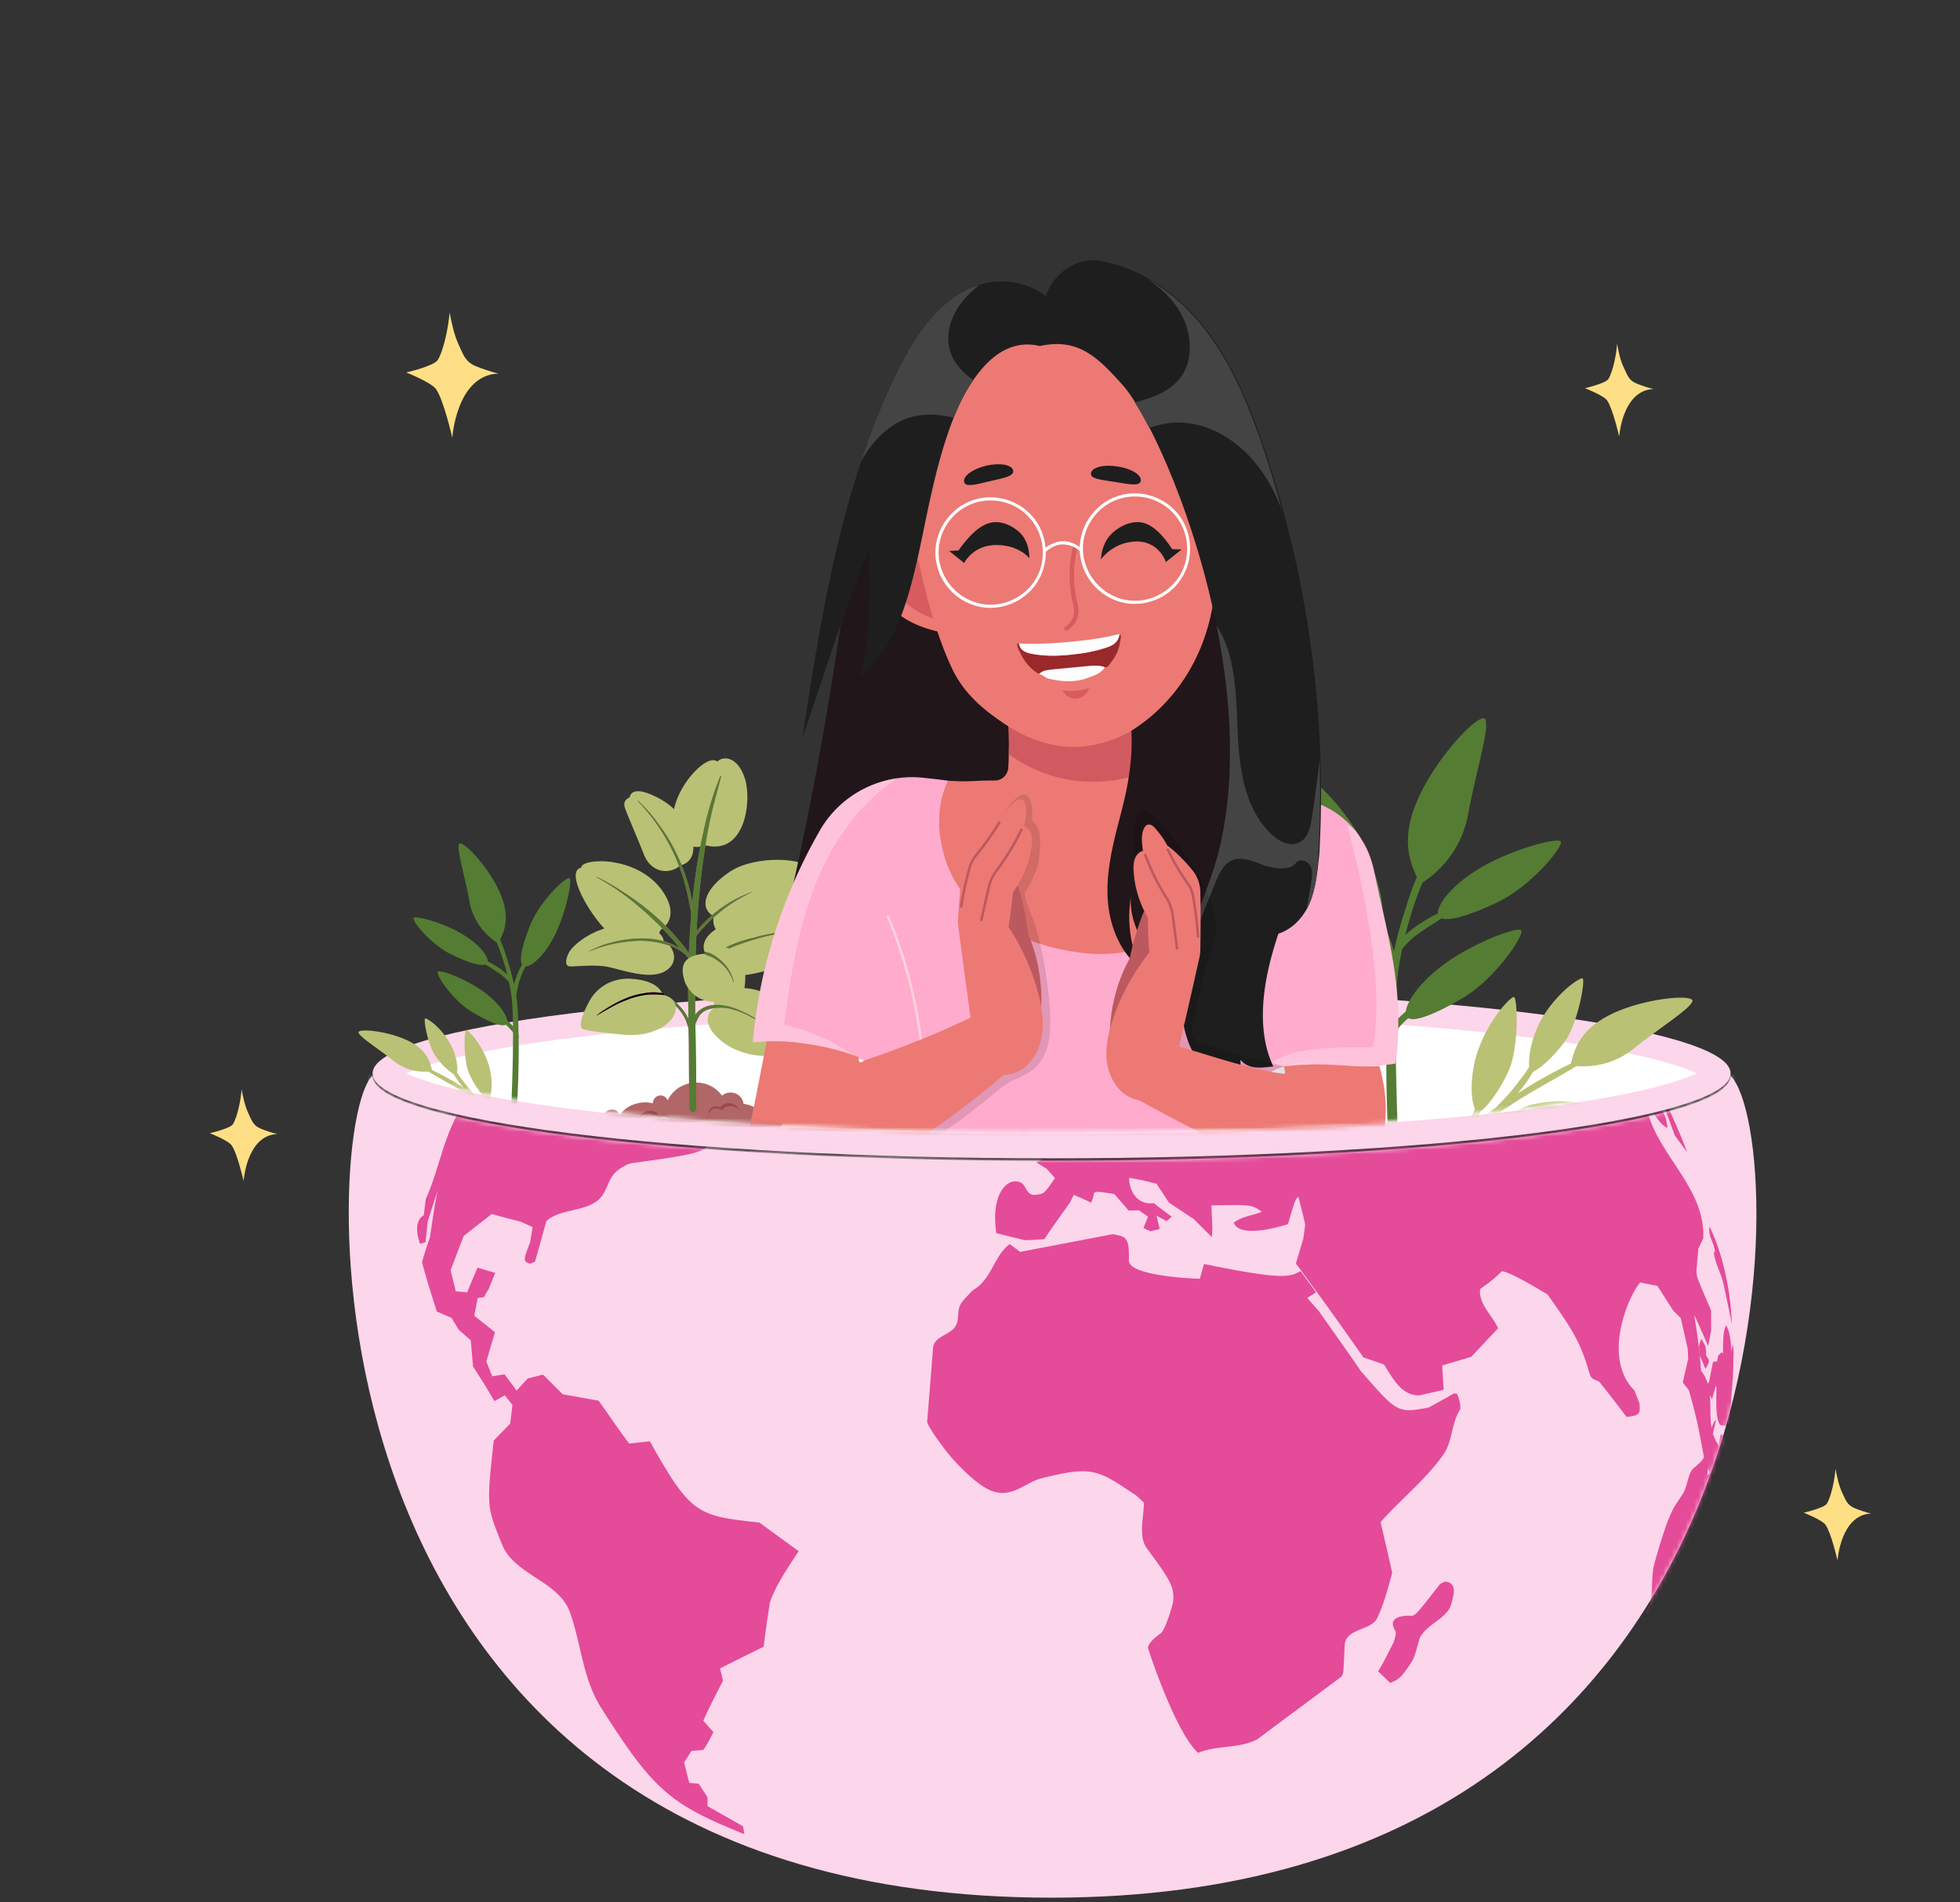 <svg xmlns="http://www.w3.org/2000/svg" width="439" height="426" fill="none"><rect width="100%" height="100%" fill="#333333" stroke="none"/><path fill="#FCD6EA" d="M387.615 240.959c0 10.536-68.071 19.031-152.084 19.031s-152.084-8.495-152.084-19.031c-11.474 9.874-20.3 184.078 152.084 184.078 168.964 0 165.709-170.563 152.084-184.078z"/><mask id="a" width="316" height="186" x="78" y="240" maskUnits="userSpaceOnUse" style="mask-type:luminance"><path fill="#fff" d="M387.614 240.954c0 10.536-68.071 19.031-152.084 19.031S83.446 251.49 83.446 240.954c-11.474 9.874-20.3 184.078 152.084 184.078 168.964 0 165.709-170.563 152.084-184.078z"/></mask><g mask="url(#a)"><path fill="#FCD6EA" d="M235.475 393.98c84.512 0 153.022-68.51 153.022-153.021 0-84.512-68.51-153.022-153.022-153.022-84.511 0-153.021 68.51-153.021 153.022 0 84.511 68.51 153.021 153.021 153.021z"/><path fill="#E44B99" d="M371.337 264.728c.276.937.938 1.765 1.324 2.647.607 1.545.717 3.2 1.269 4.744.055.111.11.221.11.331.387.828 1.269 1.435 1.324 2.372 0 0 .331 2.483.552 2.869.441.772.441.772 2.537 2.427l-.386-2.482c-1.655-6.123-1.655-6.123-3.53-8.22l-1.214-4.082 1.048.773-.551-1.986-1.103-1.876c-.276-.882-.718-2.096-.993-3.034-.276.056-.442.111-.497.773-.055.662.276 1.324.276 1.986h-.11c-.221-.166-.221-.166-.387-.111-.11.441-.11 1.434.331 2.869zm-.22 4.137a118.71 118.71 0 0 0-1.159-6.123v-.276c.056-.331.662-3.089.662-3.089.331-.386.331-.386 1.986-.331l1.71 5.185 1.104 1.931 1.323 5.461c.938 1.489.938 1.489 2.759 8.771l.661 6.233-1.379-1.213c-2.537-2.096-2.537-2.096-3.861-4.524l-.165-.993c-.111-.772-.111-1.489-.331-2.261-.276-.883-.993-1.545-1.269-2.372-.497-1.379-.938-3.365-1.048-4.137-.055-.276-.111-.662-.331-.883l-.442-.938c-.11-.11-.22-.276-.22-.441zm14.839 57.038.11.11.717-3.916c0 .055 0 .11-.055.165 0-.221-.055-.441-.055-.662l-.717 4.303zm-5.075-12.853a4.001 4.001 0 0 0 .11 1.324c.387-.387.883-.883 1.324-1.269l.828-.497.276.828.882-2.979.276.165c.331.497.276.773.166 1.159-.331 1.324-.331 1.324.055 2.537l.276-.441.606-1.158.055-.442c-.055.055-.055.055-.165.386v-.331c.221-2.261.441-4.192.441-9.046l-.386-.442-.827.828c-.111 1.103-.221 1.214-.276 1.269-.055 0-.221 0-.828.055-.275 1.324-.606 3.144-.882 4.468l-1.876 2.813c0 .221-.055.497-.055.773z"/><path fill="#E44B99" d="M386.067 302.568c.055 5.13-.221 7.667-.497 10.095.717-1.876.717-1.876.883-2.097.331.166.331.166.662.276.606-2.703 1.489-6.84 1.048-9.598v-.11c-.111.165-.386 1.985-.386 1.985-.056.221-.056.497-.387.828-.11-.386-.275-.938-.441-1.324l-.441-.11-.441.055zm-5.518-.771.166 1.931c0 .055.055.055.055.11.166.221.166.221 1.214 2.759.551-.883.827-1.49.772-1.876-.055-.441-.497-.772-.607-1.158-.11-.331 0-.662-.055-.993-.055-1.048-.055-1.048-1.048-2.703-.497 1.379-.497 1.765-.497 1.93zm-6.839 38.504c-1.214 2.924-3.2 9.985-3.2 10.04-.606 2.537-.331 5.13-.717 7.667-.22 1.655-1.324 3.145-1.599 4.8 0 .165 0 .386.11.551.717 0 1.324 0 3.972-4.358.606-.993.606-.993.937-1.213.056 0 .166.055.221.11.331-.276.607-.552.993-.827 0 1.324-1.324 3.916-2.427 5.902 2.262-4.247 5.185-9.984 7.171-14.342 1.71-4.689 3.972-11.033 5.351-15.777.276-1.103 1.82-8.385 1.489-10.701-.055-.166-.055-.221-.055-.276 0-.055 0-.055-.055-.111 0-.055 0-.11-.055-.11 0-.055 0-.055-.055-.11 0-.055 0-.055-.056-.111 0-.055 0-.055-.055-.11 0-.055 0-.055-.055-.11v-.055c-.221.22-.386.331-.607 2.592-.331 3.476-.496 3.696-2.648 6.84.166-1.599.442-3.695.662-5.295l.276-2.813 1.048-4.413c-.937.331-2.096 5.847-2.096 5.902-.552 2.813-.551 2.813-2.703 4.689-.331.276-.607.496-.827.993-.883 1.71-.883 3.64-2.041 5.295-1.986 2.979-1.986 2.979-2.979 5.351zm-2.372-75.57c.275.938.937 1.765 1.323 2.648.607 1.544.718 3.199 1.269 4.744.055.11.111.22.111.331.275.606 1.048.937 1.268 1.599.386 1.104.276 2.262.497 3.365.165.717.165.717 2.592 2.703-.11-.717-.22-1.71-.331-2.427l-1.323-4.799c-.331-1.379-.607-1.71-.938-2.041-1.159-1.214-1.159-1.214-2.483-5.461l1.049.772-.552-1.986-1.103-1.875-.993-3.034c-.276.055-.442.11-.497.772-.055.662.276 1.324.276 1.986h-.11c-.221-.166-.221-.166-.386-.11-.111.386-.111 1.379.331 2.813zm-198.917 94.282c-.441 2.979-1.048 6.896-1.379 9.819a790.454 790.454 0 0 0-9.764 4.855c.221.937.441 1.875.662 2.758-1.379 2.647-3.2 6.178-4.413 8.936l2.262 2.593c-1.379 2.647-1.379 2.648-2.262 3.971-.772.056-1.876.166-2.648.221l-1.655 2.593 1.159 4.578 2.096.166a343.319 343.319 0 0 1 1.986 3.034v1.986l7.943 4.523.331 1.765c-16.769-6.73-20.355-9.874-31.994-28.133-4.303-6.73-4.524-14.508-7.116-21.624-2.538-6.95-12.467-8.329-15.17-15.114-3.475-8.551-3.475-8.551-1.876-23.279l3.696-3.806.497-4.193-1.71-2.151-2.317 1.324-2.262-3.806-2.537-3.972-.497-5.847-2.703-2.372-1.599-2.648-3.31-1.434c-1.048-3.31-2.482-7.723-3.31-11.088.552-1.876 1.103-3.696 1.765-5.516.497-3.2 1.048-7.447 1.765-10.592l-2.261 6.951-.497 4.744c-.386.11-.882.221-1.213.331-.662-1.82-1.38-5.075.827-6.399l.442-3.586c2.978-6.619 3.916-13.845 7.777-20.189 2.924-4.744 8.771-7.337 11.916-11.915l3.199-4.579 2.151-.772 5.02-6.454 2.483-4.579c-1.269-.386-2.979-.882-4.248-1.379l-3.806 2.869c-.662-.331-1.545-.773-2.041-1.214l2.758-2.592.11 1.489 1.49-.883 2.096-2.372 2.317-2.096 2.096-.717 2.758-2.262c1.213-.165 2.813-.441 4.027-.606l3.034-1.159c.607.441 1.324 1.103 1.93 1.49 1.545 2.096 2.483 2.868 4.138 3.916 1.434-.221 1.434-.221 4.909-1.103.055 2.758-1.765 5.406-.882 8.219 1.379.221 1.654.221 3.033.441l2.593-2.923c1.821-1.379 1.821-1.379 3.089-2.427-.717-.221-1.82-.276-2.592-.166-.276-.221-.607-.496-.883-.717 1.214-1.214 3.53-2.206 5.185-2.924.166 1.324.166 1.324 0 3.2l4.358-.055c.055.22.055.22-4.744 6.454l2.648 1.158 2.427-2.648 3.255-2.151 2.703-.331-1.435 1.986-.441 3.089-2.482 4.248a923.825 923.825 0 0 0-11.915 2.702 5.529 5.529 0 0 1-.662.166c-2.758.827-4.579 3.034-4.579 5.516 0 1.986-.055 4.248-.22 5.682l.055.607c.11 1.6 2.317 2.427 3.696 1.324l.331-.276 4.799-3.365 4.744-5.847c14.011-7.392 12.467 11.584 11.97 12.908-2.372 6.233-10.646 1.103-15.832 2.482 2.979 7.999 2.979 7.999-15.169 10.536-1.71.221-1.986.276-3.807 1.49-2.813 1.82-2.482 5.35-5.13 7.226-3.309 2.317-8.109 1.71-11.198 4.358l-2.537 9.102c-.442.165-.607.275-1.048.496-1.71-.552-1.6-.772-.056-4.854l.552-3.365-2.703-1.214c-1.931-.496-4.578-1.158-6.454-1.71l-6.288 4.91-2.924 7.667 1.158 4.744 2.538.221 2.317-5.516 3.971 1.158-1.489 3.696c-.331.552-.827 1.214-1.158 1.765.165 0 .386-.055.496-.055l-1.765.221-.772 3.971 4.633 3.696-1.93 6.565 1.323 3.309 2.759-.441 2.703 3.641 2.482-2.703 3.42-.883 4.413 4.413 8.054 1.435c2.041 2.868 4.689 6.785 6.84 9.598l4.634-.497c9.212 16.494 10.646 16.66 24.547 18.204l8.771 6.399c-2.207 3.365-5.296 7.888-6.454 11.584z"/><path fill="#E44B99" d="m108.487 290.446-.497.055c.441-.662.772-1.213 1.159-1.765l-.662 1.71zm117.276-69.62a.766.766 0 0 1-.221.165c-.827.552-1.986.276-2.813.883-.662.441-.607 1.158-.938 1.71-3.034 5.24-4.137 6.564-4.523 6.73-.056.055-.166.055-.221.11-.496.22-1.269.165-1.765.276-2.262.496-4.468 1.048-6.675 1.544-.772.166-.772.166-2.262 0l-3.64-.331c-1.048-.055-2.979-.11-6.51 6.068-.937 1.655-1.213 2.151-2.647 2.593-1.655.551-5.792 0-6.068-.772 0-.056-.055-.166 0-.276.441-1.821 1.379-3.586 1.765-5.406.165-.662-.331-1.379.11-2.041.276-.442.276-.442 5.517-3.917l-2.483-.938c.111-.496.662-1.93 3.862-4.302-1.545-.166-3.145-.386-4.634-.552l-2.262-.827c.717-1.766.993-1.71 1.49-1.655 2.703.22 2.703.22 5.847-2.207 2.537-.331 2.537-.331 6.95.111.828-.662 1.876-1.6 2.703-2.317 4.689-.276 9.378.165 14.067.165l1.765 2.427 3.089.717c.607 1.324.607 1.821.497 2.042zm147.781 26.922c1.324 3.034 3.2 7.116 4.303 10.261l-2.703-3.641-2.593-7.061c-1.875-2.648-4.302-6.178-6.343-8.716l-1.49-1.82c-3.53-4.965-3.861-5.406-6.288-7.943 0-.056.055-.111.055-.166.717.221 2.317 1.876 4.854 4.91 1.269 1.544 1.379 1.654 1.986 1.765 2.538 3.696 6.178 8.495 8.219 12.411zm-46.502 67.958c-2.041 3.144-1.6 7.006-3.806 10.15-3.917 5.571-9.488 9.929-14.012 15.059.773 3.421 1.876 7.944 2.593 11.364-1.82 7.006-2.869 9.102-3.365 10.15-1.434 2.924-7.116 2.151-7.281 6.178-.276 6.454-.276 6.454-.828 7.006l-18.755 13.956c-4.082 2.151-9.047 1.269-13.239 3.034-5.13-4.634-11.198-23.279-11.198-23.444-.166-.772 1.268-2.262 2.758-3.255 1.213-.827 2.813-6.895 2.813-6.95.441-3.586-.662-5.075-5.902-12.246-1.876-2.593-.607-7.061-.607-10.15l-1.655-1.545c-8.826-5.958-9.929-6.73-21.238-3.917-3.585.883-6.233 4.193-10.591 3.034-4.303-1.158-10.426-8.605-10.481-8.715-.055-.055-4.358-5.572-4.578-6.951l1.324-16.659c.33-2.317 3.089-2.703 4.523-4.137 1.71-1.71.551-4.027 1.82-5.847.662-.938 1.765-1.986 2.538-2.814 4.358-2.537 4.578-7.502 8.274-10.37.717.551 1.655 1.213 2.317 1.765l20.741-3.972c3.034.552 3.751.662 3.641 5.847-.11 3.696 15.721 4.138 15.887 4.138.276-.993.662-2.317.938-3.31 17.762 3.641 19.141 2.923 21.623 1.6l3.476 4.744-1.986 1.268 2.592 2.924c2.041 2.924 4.8 6.785 6.841 9.709l2.592 3.751c8.22 9.433 8.22 9.433 15.17 8.164 4.523-2.483 5.351-2.979 5.737-3.2.221.055.496.111.662.166.607 1.324.827 3.144.662 3.475z"/><path fill="#E44B99" d="m347.011 214.263.331.938.993 1.214c1.269 1.213 8.551 7.943 8.551 7.943-.442-.165-1.049-.386-1.49-.551l-.882-.056c-5.075-4.578-5.517-4.909-7.116-6.123.165.552.165.552 3.364 3.751-.496.111-1.103.276-1.599.442-.166 2.041-.166 2.041 4.413 6.73.882-.056 1.986-.111 2.868-.221 4.799 3.972 6.123 6.399 8.937 11.639 2.316 4.413 7.943 7.227 8.053 12.688-2.206-1.269-2.813-3.586-4.744-5.075 1.931 10.646 13.35 18.259 12.798 29.733l-1.103 2.372-.497 5.792 1.49 3.696 1.875 4.357v4.524l-.662 3.42c-.937-2.096-2.096-4.91-3.144-6.951.717 4.138 1.269 8.275 1.545 12.467 4.027 5.13.22 11.695 4.027 16.825.772-.552.772-.552 1.71-2.593 0 .221.11.552.055.772l-.717 3.917-.056.055-.882 1.545-1.71 3.42c-.441-1.104-.993-2.593-1.6-3.641-1.6-8.771-1.875-9.874-3.53-15.887l-1.379-1.765 1.213-5.296-.11-2.261-1.545-6.841-1.71-1.71-3.53-5.516-3.862-.772c-2.758 3.199-8.55 16.935-1.268 24.216l1.103 2.869c.221 2.372.055 2.703-2.869 3.034-1.82-2.372-4.247-5.572-6.178-7.944-1.82-.717-1.82-.717-2.317-2.427-1.985-6.895-4.413-10.26-9.212-17.045-7.778-4.744-9.488-5.075-10.205-5.241-2.041 1.931-2.041 1.931-4.909 4.027-.331 3.475 2.758 5.847 4.027 8.771l-6.013 6.399-6.509 1.931.331 5.461-5.517 1.269c-3.696-.111-5.406-2.979-7.833-6.951l-4.633-1.6a924.076 924.076 0 0 0-10.647-14.949l-3.475-4.744-.993-1.324 1.655-5.516.441-3.199c-.496-2.207-1.048-4.358-1.6-6.51l5.792 1.379 5.793-1.71c.055-.11 3.806-14.342 2.206-24.768-1.048-.717-2.482-.937-3.365-1.875.166-1.159.166-1.159 2.979-4.303-4.027-8.219-5.572-9.267-8.881-11.584-1.104-.772-1.931-1.324-2.427-3.972 1.765-1.71 4.247-.717 6.288-1.269-.331-.772-.772-1.875-1.103-2.647l-5.406-2.759c-.883-1.048-.883-1.048-1.269-1.93.055-.055.166-.166.221-.276 8.385-.331 15.721 3.31 23.665 4.578 1.655-.772 3.806-1.82 5.406-2.702 2.813 1.599 2.923 1.654 3.916 1.93 3.034-3.972 3.034-3.972 9.433-5.626-.166-1.048-.165-1.048-1.214-2.924.662-.331 1.545-.827 2.262-1.048l3.696 1.544c1.269.718 2.979 1.655 4.192 2.428l4.082 4.026zm-109.497 34.643c-1.048 1.434-1.876 1.876-5.406 3.641a7.202 7.202 0 0 1-.938-.441l.276-3.034 1.655-1.214-2.648-1.986-.662-4.523 1.986-1.159.662 1.876c.662.607 1.6 1.379 2.262 1.765 1.765.938 2.537 1.931 2.537 1.986 0 .11.938 2.207.276 3.089z"/><path fill="#E44B99" d="M299.958 229.214c1.434 2.483 3.089 4.855 4.413 7.392-.828 1.435-3.034 2.041-3.2 3.917 0 0-.11 1.379 2.648 1.986 2.372.551.993 10.26.993 10.315-.938 4.91-.055 10.04-2.262 14.839-1.765.552-4.082 1.269-5.847 1.82l-5.792-1.379-.165-.055c-.662.717-.662.717-2.262 6.123-.11.055-10.757 3.586-12.136-.331 1.82-1.379 4.192-1.6 6.289-2.427-2.262-1.6-2.262-1.6-11.309-1.434.055 1.489.166 3.475.221 4.964l-.11 2.152-4.027-4.027-5.572-3.696-2.813-4.248-3.365-.827-2.703-.496c-.221.717.441 6.233 5.461 5.681 1.214.938 2.814 2.152 4.027 3.034l-1.158.993-2.262-1.269.717 3.034-2.096.497-1.545-.717 1.048-2.538-2.041-1.434c-.772 0-1.544.055-2.316.055l-3.2-3.696-2.096-.331c-1.82-.276-2.041-.165-2.482.111-.056.717-.166.993-.607 2.151a120.516 120.516 0 0 0-3.917-1.765l-.827 1.71-4.193 5.902-1.544 2.317c-3.475.276-4.358.221-4.468.221l-6.289-1.545c-1.324-8.605 2.317-12.577 5.296-11.419 1.544.607 1.269 3.09 3.53 2.814 1.876-.221 1.876-.221 4.303-3.751-.552-.607-1.269-1.435-1.82-2.041l-2.372-1.49c.882-.386 1.268-.607 3.199-1.82-.717-.331-1.655-.717-2.372-1.048 3.751-1.876 4.413-2.207 5.792-4.137.055.22.11.551.166.827a84.53 84.53 0 0 0 3.695-.441l.993-2.703 2.097.496 1.544.166c-.882-2.317-.882-2.869-.827-3.365 0 0 1.71-1.159 2.813-1.159.166.662.166.662.221 3.2 2.261.055 4.413.496 6.674.662.497-.607 1.104-1.434 1.6-2.041l2.207 1.875 3.199-2.151c-1.6-2.207-1.765-2.703-1.875-3.144.827-.221 1.71-.166 2.537-.276.607-.772 1.434-1.821 2.096-2.648-7.723-.607-7.612-2.317-6.233-7.061-1.6.717-3.696 1.6-5.241 2.317-.772 3.034-.772 3.034 1.655 5.185-.551.773-1.324 1.821-1.875 2.593-2.979 1.82-4.634-2.041-7.171-2.593l-1.986 1.986-1.655-.827c-.497-1.048-1.876-4.358-1.49-4.965 0 0 3.807-1.986 5.241-2.482.607-.221 1.103-.331 1.655-.828 1.434-1.268.331-3.365 1.986-4.523 3.309-2.427 4.964-2.648 15.721-4.027 2.979 2.482 2.979 2.482 5.847 2.703 1.765.166 3.475.717 2.538 3.917-1.821-.331-4.248-.828-6.013-1.159-.166 4.579 6.73 2.593 7.116 2.317 0 0 .441-.331 1.269-2.096.441-.11 1.048-.221 1.544-.331l3.145-3.42 4.909-.276 3.144-.993 1.49-.772 3.144 1.93.552-.772-1.379-1.489-3.641-1.821-.166-1.985c.386-.552.442-.607.883-.773.993.111 7.999 4.965 9.102 6.84zm-75.133 25.321c-3.42-.276-3.42-.276-3.696-.552-.607-.717-1.269-1.82-1.269-1.82-.11-.828.386-1.876.552-2.648l2.537-1.159 1.048-.386 1.71-2.151 1.986 2.537.442 2.648-3.31 3.531zm163.393 51.411c-.055 2.096-.11 3.089-.386 6.785l-.331 4.082c-.22 1.876-.331 2.207-.331 2.317-.165-.11-.165-.11-.22-1.6l-.276 1.876-1.324-.221c-.993-1.269-.993-3.31-.883-9.488.166-1.379 1.269-2.482 1.379-3.861.221-2.593-.11-5.186.331-7.723.055-.496.331-.883.442-1.324 1.324 2.482.882 5.241 1.599 7.778v1.379zm-.663-14.07c.055.496.221 2.262.386 4.744l-1.931-9.157c-.441-1.765-1.268-3.42-1.765-5.13-.11-.442-.22-.662-.441-2.096.221.33.221.33.276.386.11-2.041-1.655-3.751-1.159-5.848 0 .056 3.42 6.344 4.634 17.101zm-62.003 65.258c-.22 1.379-.717 2.869-.937 3.2-1.49 2.372-4.524 3.475-6.123 5.737-.497.717-.497.717-.938 2.316-.883 3.255-.938 3.31-2.758 5.848-1.104 1.599-1.931 2.096-3.42 2.703-.828-.773-1.876-1.821-2.703-2.593l1.158-1.986 2.317-4.523c.662-2.096.496-2.317.331-2.648-2.151-3.53 3.144-3.31 3.199-3.31 1.269.111 1.269.111 6.841-7.061.661-.441.992-.496 1.213-.606.055.11 2.372 0 1.82 2.923zm53.62-8.498c-2.041 4.358-4.799 10.095-7.171 14.343l-.717 1.158-1.104 1.655-.937 1.214c0-.387 0-.387 1.654-2.979 4.193-6.565 6.344-11.915 6.565-12.467a2.353 2.353 0 0 1-.276-.662c5.571-12.191 5.571-12.191 6.123-13.901l1.048-3.586c.055-.165.11-.441.166-.606-1.49 4.799-3.365 11.198-5.351 15.831z"/></g><path fill="#FCD6EA" d="M235.534 259.442c83.994 0 152.084-8.52 152.084-19.031 0-10.51-68.09-19.031-152.084-19.031-83.993 0-152.083 8.521-152.083 19.031 0 10.511 68.09 19.031 152.083 19.031z"/><path fill="#fff" d="M235.534 253.98c-37.511 0-73.477-1.71-101.224-4.854-28.022-3.144-39.11-6.73-43.303-8.716 4.248-1.985 15.336-5.516 43.303-8.715 27.802-3.145 63.713-4.855 101.224-4.855s73.477 1.71 101.224 4.855c28.022 3.144 39.11 6.73 43.302 8.715-4.247 1.986-15.335 5.517-43.302 8.716-27.747 3.089-63.713 4.854-101.224 4.854z"/><mask id="b" width="434" height="254" x="5" y="0" maskUnits="userSpaceOnUse" style="mask-type:luminance"><path fill="#fff" d="M234.869 253.638c-37.511 0-73.477-1.71-101.224-4.854-28.023-3.144-39.11-6.73-43.303-8.716 4.248-1.985-177.403-33.98-21.734-147.284C91.225 76.345 200.337 0 237.848 0c37.51 0 167.805 62.224 195.552 65.368 27.967 3.144-58.197 172.715-53.949 174.7-4.248 1.986-15.336 5.517-43.303 8.716-27.802 3.089-63.768 4.854-101.279 4.854z"/></mask><g mask="url(#b)"><path fill="#B16668" d="M173.751 249.389c-.276-.055-.551-.11-.827-.055-.331 0-.662.11-.883.276-.276.165-.441.441-.552.717-.551-.827-1.323-1.545-2.151-2.096a6.622 6.622 0 0 0-2.813-.993c-.055-.717-.441-1.324-.938-1.82-.552-.442-1.214-.718-1.931-.718-.717 0-1.379.221-1.93.718a7.152 7.152 0 0 0-2.814-2.317 7.26 7.26 0 0 0-3.585-.607 7.51 7.51 0 0 0-3.42 1.213c-1.048.718-1.821 1.655-2.372 2.759-.111-.276-.276-.552-.497-.717-.165-.166-.386-.221-.607-.331-.22-.056-.441-.056-.662-.056-.22.056-.441.111-.661.221a1.3 1.3 0 0 0-.497.441 1.685 1.685 0 0 0-.386 1.104c-.552-.166-1.103-.221-1.71-.221-1.103 0-2.207.276-3.2.717a7.206 7.206 0 0 0-2.537 2.096c-.11-.331-.331-.607-.552-.827a1.65 1.65 0 0 0-.993-.331c-.331-.055-.717.055-1.048.165-.276.111-.496.331-.717.552-.22.221-.331.496-.441.772-.055.331-.11.717 0 1.048.055.331.221.662.441.938.276.276.662.497 1.048.662.386.11.828.166 1.214.055a5.966 5.966 0 0 0 1.158 1.876c.497.551 1.159.937 1.821 1.268.662.276 1.434.442 2.151.387.717 0 1.489-.166 2.151-.497.221.331.497.607.828.772.331.221.662.331 1.048.387.386.055.772.055 1.103-.056.386-.11.717-.275.993-.496.276.607.662 1.158 1.214 1.6a3.9 3.9 0 0 0 1.82.827c.662.11 1.379.055 1.986-.165.662-.221 1.213-.607 1.71-1.104a4.28 4.28 0 0 0 1.765 1.379 5.24 5.24 0 0 0 2.262.331 4.662 4.662 0 0 0 2.096-.827 3.963 3.963 0 0 0 1.379-1.765c.552.386 1.158.662 1.82.772.662.11 1.324.055 1.986-.165a3.81 3.81 0 0 0 1.655-1.104 4.212 4.212 0 0 0 .938-1.765c.276.221.662.331.993.386.331.055.717.055 1.048-.055.331-.11.662-.276.938-.496.276-.221.496-.497.662-.828.386-.055.772-.165 1.103-.386.331-.221.552-.552.717-.938.166-.386.166-.772.11-1.158-.055-.386-.275-.772-.496-1.048a3.762 3.762 0 0 0-.938-.497z"/><path fill="#9A4A4D" d="M150.14 250.326c-.275-.386-.662-.662-1.103-.717a1.833 1.833 0 0 0-1.324.166 2.825 2.825 0 0 0-1.158-.828 2.529 2.529 0 0 0-1.434-.11 2.117 2.117 0 0 0-1.269.607 2.825 2.825 0 0 0-.828 1.158c.221-.331.497-.607.883-.827.331-.221.717-.331 1.103-.386.386-.056.772 0 1.159.165.386.11.717.331.993.607l.275.276c.056-.056.111-.055.111-.111.11-.11.276-.165.386-.22.386-.166.827-.166 1.269-.055.386.11.772.386 1.048.717.11.165.22.386.275.606-.055-.386-.165-.772-.386-1.048zm8.827-1.821c.276-.331.607-.606 1.048-.662.441-.11.882-.055 1.269.166a2.656 2.656 0 0 1 1.103-.772c.441-.166.882-.221 1.324-.111.441.055.827.276 1.213.552.331.276.607.662.773 1.103a2.36 2.36 0 0 0-.883-.772c-.386-.166-.772-.276-1.158-.276-.662 0-1.324.276-1.766.717l-.275.276-.111-.11a.876.876 0 0 0-.386-.221c-.386-.165-.772-.165-1.158-.055-.386.11-.717.331-.938.662-.11.165-.221.331-.276.551-.11-.441 0-.772.221-1.048zm-5.681 5.133c.276-.331.607-.607 1.048-.662.441-.055.883-.055 1.214.165a2.671 2.671 0 0 1 1.103-.772c.441-.165.883-.221 1.324-.11.441.055.827.276 1.213.551.331.276.607.662.773 1.104-.221-.331-.497-.552-.828-.773a3.363 3.363 0 0 0-1.048-.331c-.386-.055-.717 0-1.103.111-.331.11-.662.331-.938.551l-.276.276-.11-.11a.892.892 0 0 0-.386-.221c-.386-.165-.772-.165-1.159-.055a1.64 1.64 0 0 0-.937.662c-.111.166-.221.331-.276.552.055-.331.165-.662.386-.938z"/><path fill="#E44B99" d="M152.568 225.721c-1.489-1.71-3.695-3.309-6.067-3.199-.056 0-.056.165 0 .165a7.57 7.57 0 0 1 3.199 1.214c.883.662 1.71 1.379 2.427 2.262a9.967 9.967 0 0 1 1.6 2.648c.331.937.607 1.93.827 2.923.055.166.442.441.442.11a9.409 9.409 0 0 0-2.428-6.123z"/><path fill="#547C32" d="M152.568 225.721c-1.489-1.71-3.695-3.309-6.067-3.199-.056 0-.056.165 0 .165a7.57 7.57 0 0 1 3.199 1.214c.883.662 1.71 1.379 2.427 2.262a9.967 9.967 0 0 1 1.6 2.648c.331.937.607 1.93.827 2.923.055.166.442.441.442.11a9.409 9.409 0 0 0-2.428-6.123z"/><path fill="#B9C175" d="M152.291 193.839c-1.655 1.765-6.233 2.262-8.109-2.537-1.765-4.524-3.696-8.771-4.247-10.481-.055-.221-.111-.441-.111-.662 0-.221.056-.441.166-.662.11-.221.221-.386.441-.552a1.32 1.32 0 0 1 .607-.331s.11-2.482 4.358-.827c4.192 1.655 7.171 4.247 8.991 8.385 1.876 4.137.718 7.116-2.096 7.667z"/><path fill="#E44B99" d="M155.216 203.544c-.11-.993-.22-1.986-.441-2.924a35.091 35.091 0 0 0-1.655-5.681c-1.379-3.751-3.31-7.337-5.737-10.536a35.4 35.4 0 0 0-4.468-5.075c-.055-.056-.11.055-.055.11a43.25 43.25 0 0 1 11.087 20.741c.221 1.048.497 2.151.662 3.255.221 1.103.331 2.206.497 3.309 0 .111.165.166.165 0 .166-1.103.111-2.151-.055-3.199z"/><path fill="#547C32" d="M155.216 203.544c-.11-.993-.22-1.986-.441-2.924a35.091 35.091 0 0 0-1.655-5.681c-1.379-3.751-3.31-7.337-5.737-10.536a35.4 35.4 0 0 0-4.468-5.075c-.055-.056-.11.055-.055.11a43.25 43.25 0 0 1 11.087 20.741c.221 1.048.497 2.151.662 3.255.221 1.103.331 2.206.497 3.309 0 .111.165.166.165 0 .166-1.103.111-2.151-.055-3.199z"/><path fill="#B9C175" d="M158.139 189.37c-4.799 1.489-8.385-2.262-7.171-8.164 1.214-5.903 7.392-12.412 9.709-10.647 1.434-1.434 4.688-.937 6.178 3.862 1.544 4.799.165 17.045-8.716 14.949z"/><path fill="#E44B99" d="M161.339 173.816a72.437 72.437 0 0 0-3.807 12.632c-.992 4.358-1.71 8.771-2.206 13.239a202.916 202.916 0 0 0-1.158 25.872c0 2.372.055 4.744.11 7.171.055 2.427 0 13.294.221 15.776.11.938 1.434.717 1.434-.165.11-4.303-.166-16.99-.221-21.293-.055-4.303 0-8.495.11-12.743.166-8.66.938-17.321 2.317-25.871.386-2.372.883-4.744 1.434-7.116.607-2.482 1.324-4.909 1.931-7.392 0-.11-.11-.22-.165-.11z"/><path fill="#547C32" d="M161.339 173.816a72.437 72.437 0 0 0-3.807 12.632c-.992 4.358-1.71 8.771-2.206 13.239a202.916 202.916 0 0 0-1.158 25.872c0 2.372.055 4.744.11 7.171.055 2.427 0 13.294.221 15.776.11.938 1.434.717 1.434-.165.11-4.303-.166-16.99-.221-21.293-.055-4.303 0-8.495.11-12.743.166-8.66.938-17.321 2.317-25.871.386-2.372.883-4.744 1.434-7.116.607-2.482 1.324-4.909 1.931-7.392 0-.11-.11-.22-.165-.11z"/><path fill="#B9C175" d="M147.936 208.291c-.883 2.868-5.075 4.633-9.543 2.261-4.469-2.372-12.522-15.28-8.22-16.218 0-2.206 12.798-2.868 18.369 5.462 4.027 6.068-.606 8.495-.606 8.495z"/><path fill="#E44B99" d="M154.168 213.309c-.497-.772-1.104-1.544-1.71-2.261a55.293 55.293 0 0 0-13.129-11.419c-1.821-1.214-3.696-2.262-5.682-3.255-.055 0-.055.111 0 .111 1.6.937 3.255 1.875 4.799 2.978a57.892 57.892 0 0 1 4.634 3.586 72.008 72.008 0 0 1 7.998 7.888c.718.828 1.324 1.655 2.041 2.427.718.828 1.49 1.655 2.207 2.483.11.11.276.11.221-.111-.442-.827-.883-1.654-1.379-2.427z"/><path fill="#547C32" d="M154.168 213.309c-.497-.772-1.104-1.544-1.71-2.261a55.293 55.293 0 0 0-13.129-11.419c-1.821-1.214-3.696-2.262-5.682-3.255-.055 0-.055.111 0 .111 1.6.937 3.255 1.875 4.799 2.978a57.892 57.892 0 0 1 4.634 3.586 72.008 72.008 0 0 1 7.998 7.888c.718.828 1.324 1.655 2.041 2.427.718.828 1.49 1.655 2.207 2.483.11.11.276.11.221-.111-.442-.827-.883-1.654-1.379-2.427z"/><path fill="#B9C175" d="M159.849 205.203c-3.255-1.765-2.262-6.012 3.585-9.929 5.792-3.916 17.432-3.034 17.321-.717 2.428.717.276 8.33-7.171 13.791-7.392 5.516-14.728 1.655-13.735-3.145z"/><path fill="#E44B99" d="M168.842 199.628c-5.516 1.876-10.315 5.406-13.79 10.15-.221.276.165.828.386.552 3.475-4.634 8.054-8.33 13.404-10.702z"/><path fill="#547C32" d="M168.842 199.628c-5.516 1.876-10.315 5.406-13.79 10.15-.221.276.165.828.386.552 3.475-4.634 8.054-8.33 13.404-10.702z"/><path fill="#B9C175" d="M160.015 225.722c-3.309 2.372-.717 6.344 3.641 8.827 3.751 1.985 8.054 2.482 12.136 1.379 2.427-.773 2.979-1.269 2.979-1.269-.276-2.096-.717-4.082-1.434-6.068-.938-2.151-2.428-3.972-4.358-5.241a12.436 12.436 0 0 0-6.51-2.041c-6.067-.165-6.95 2.207-6.454 4.413z"/><path fill="#E44B99" d="M171.711 229.805c-2.096-1.6-4.413-2.868-6.84-3.861-2.427-.883-5.461-1.435-7.778.055-.883.551-2.207 1.875-1.71 3.034.055.11.331.386.441.165.276-.662.552-1.268.938-1.875.496-.552 1.103-.993 1.82-1.214a9.502 9.502 0 0 1 5.406-.055c2.813.717 5.296 2.317 7.723 3.751z"/><path fill="#547C32" d="M171.711 229.805c-2.096-1.6-4.413-2.868-6.84-3.861-2.427-.883-5.461-1.435-7.778.055-.883.551-2.207 1.875-1.71 3.034.055.11.331.386.441.165.276-.662.552-1.268.938-1.875.496-.552 1.103-.993 1.82-1.214a9.502 9.502 0 0 1 5.406-.055c2.813.717 5.296 2.317 7.723 3.751z"/><path fill="#B9C175" d="M148.652 210.773c-.055-1.545-2.979-4.524-9.654-3.641-6.73.883-10.922 4.799-11.639 6.344-.717 1.489-.883 2.979.386 2.979 1.269.055 5.461-.497 8.44.11 2.979.607 9.267 2.979 12.743.993 3.475-1.986 1.93-5.792-.276-6.785z"/><path fill="#E44B99" d="M154.829 214.69c-4.082-5.075-11.639-5.13-17.431-3.696-1.931.442-3.751 1.159-5.516 2.097v.055a31.113 31.113 0 0 1 9.433-2.317c3.199-.331 6.454.11 9.432 1.269a12.276 12.276 0 0 1 3.917 2.758c.165.055.221-.055.165-.166z"/><path fill="#547C32" d="M154.829 214.69c-4.082-5.075-11.639-5.13-17.431-3.696-1.931.442-3.751 1.159-5.516 2.097v.055a31.113 31.113 0 0 1 9.433-2.317c3.199-.331 6.454.11 9.432 1.269a12.276 12.276 0 0 1 3.917 2.758c.165.055.221-.055.165-.166z"/><path fill="#B9C175" d="M148.431 222.853c-.606-2.206-3.475-3.42-7.171-3.641-1.82-.11-3.64.276-5.295 1.104-1.6.882-2.979 2.151-3.862 3.751-1.875 3.365-2.648 6.012-1.434 6.454 1.214.441 6.178.993 9.378 1.268 3.199.221 7.226-.441 9.819-2.923 2.592-2.538 1.655-5.572-1.435-6.013z"/><path fill="#E44B99" d="M148.598 222.522c-1.324-.331-2.703-.331-4.027-.11a17.705 17.705 0 0 0-3.751.938c-1.269.496-2.538 1.048-3.696 1.765-.607.331-1.214.717-1.82 1.103-.552.331-1.104.772-1.655 1.158v.056c.607-.276 1.158-.662 1.765-.993.552-.331 1.269-.717 1.875-1.048 1.159-.662 2.428-1.159 3.696-1.655a19.216 19.216 0 0 1 3.917-.938c1.269-.11 2.482-.055 3.751.055.221.055.11-.276-.055-.331z"/><path fill="#000" d="M148.598 222.522c-1.324-.331-2.703-.331-4.027-.11a17.705 17.705 0 0 0-3.751.938c-1.269.496-2.538 1.048-3.696 1.765-.607.331-1.214.717-1.82 1.103-.552.331-1.104.772-1.655 1.158v.056c.607-.276 1.158-.662 1.765-.993.552-.331 1.269-.717 1.875-1.048 1.159-.662 2.428-1.159 3.696-1.655a19.216 19.216 0 0 1 3.917-.938c1.269-.11 2.482-.055 3.751.055.221.055.11-.276-.055-.331z"/><path fill="#B9C175" d="M159.52 214.965c-3.034-1.434-3.31-6.454 5.516-8.771 8.826-2.372 15.666-1.545 16.052 1.379 1.766 1.103 1.986 5.241-4.909 8.219-6.84 2.924-17.266 4.689-16.659-.827z"/><path fill="#E44B99" d="M176.95 208.566c-2.703.221-5.406.662-8.054 1.435-2.482.551-4.854 1.434-7.171 2.592-.552.331-1.104.662-1.655 1.104-.221.165-.441.386-.662.606-.221.166-.331.331-.386.552 0 .055 0 .055.055.11 0 .055.055.055.055.111.055 0 .055.055.11.055h.111a9.008 9.008 0 0 0 1.379-1.159c.441-.331.938-.662 1.434-.937.938-.497 1.931-.993 2.924-1.324 2.427-.883 4.909-1.655 7.391-2.207 1.435-.331 2.924-.551 4.413-.772.111-.055.056-.166.056-.166z"/><path fill="#547C32" d="M176.95 208.566c-2.703.221-5.406.662-8.054 1.435-2.482.551-4.854 1.434-7.171 2.592-.552.331-1.104.662-1.655 1.104-.221.165-.441.386-.662.606-.221.166-.331.331-.386.552 0 .055 0 .055.055.11 0 .055.055.055.055.111.055 0 .055.055.11.055h.111a9.008 9.008 0 0 0 1.379-1.159c.441-.331.938-.662 1.434-.937.938-.497 1.931-.993 2.924-1.324 2.427-.883 4.909-1.655 7.391-2.207 1.435-.331 2.924-.551 4.413-.772.111-.055.056-.166.056-.166z"/><path fill="#B9C175" d="M158.141 213.587c.717-1.655 4.027-2.703 7.006.166 2.979 2.868 1.324 7.998 1.434 9.267-1.82-.221-2.758.717-5.571 1.269-1.6.276-3.2-.055-4.579-.828a7.292 7.292 0 0 1-3.034-3.53c-1.103-3.365-.662-6.013 4.744-6.344z"/><path fill="#E44B99" d="M158.03 213.204c.828.165 1.6.496 2.262.993a9.608 9.608 0 0 1 1.82 1.544 8.803 8.803 0 0 1 2.262 4.303c0 .055-.055 0-.055 0-.497-1.545-1.379-2.979-2.593-4.082a10.959 10.959 0 0 0-1.82-1.324 3.67 3.67 0 0 0-1.048-.497c-.331-.11-.662-.22-.938-.386-.11-.22-.055-.551.11-.551z"/><path fill="#547C32" d="M158.03 213.204c.828.165 1.6.496 2.262.993a9.608 9.608 0 0 1 1.82 1.544 8.803 8.803 0 0 1 2.262 4.303c0 .055-.055 0-.055 0-.497-1.545-1.379-2.979-2.593-4.082a10.959 10.959 0 0 0-1.82-1.324 3.67 3.67 0 0 0-1.048-.497c-.331-.11-.662-.22-.938-.386-.11-.22-.055-.551.11-.551z"/></g><mask id="c" width="434" height="254" x="5" y="0" maskUnits="userSpaceOnUse" style="mask-type:luminance"><path fill="#fff" d="M234.869 253.638c-37.511 0-73.477-1.71-101.224-4.854-28.023-3.144-39.11-6.73-43.303-8.716 4.248-1.985-177.403-33.98-21.734-147.284C91.225 76.345 200.337 0 237.848 0c37.51 0 167.805 62.224 195.552 65.368 27.967 3.144-58.197 172.715-53.949 174.7-4.248 1.986-15.336 5.517-43.303 8.716-27.802 3.089-63.768 4.854-101.279 4.854z"/></mask><g mask="url(#c)"><path fill="#547C32" d="M316.62 203.002c-1.489 4.524-2.592 9.157-3.365 13.846-1.434 8.992-.11 40.269.387 49.316l-1.545.551c-1.765-9.102-2.262-41.703-.496-50.805.882-4.523 2.041-8.991 3.53-13.349a48.656 48.656 0 0 1 6.233-13.405c.221-.275.497.331.442.552-1.545 4.413-3.696 8.716-5.186 13.294z"/><path fill="#547C32" d="M318.108 197.982c2.924-1.765 5.406-4.192 7.282-7.005a23.441 23.441 0 0 0 3.585-9.433c1.931-9.764 4.579-18.259 3.751-20.355-.827-2.151-10.15 7.281-14.728 16.88-4.524 9.543-2.427 15.059.11 19.913zm4.085 7.173c-.827-1.545 1.931-6.234 8.992-10.536 7.061-4.303 17.486-7.061 18.369-6.179.882.883-6.565 10.15-14.453 13.791-7.833 3.696-12.136 4.358-12.908 2.924zm-30.561-31.552c1.103-.938 11.088 8.329 14.729 17.652 3.144 8.109 3.861 12.853 2.868 14.507.055.111.11.221.166.276.772 1.379 1.434 2.814 1.93 4.358a15.833 15.833 0 0 1 .883 9.323c0 .165-.276 0-.276-.111-.717-2.703-1.048-5.516-1.931-8.164a32.494 32.494 0 0 0-2.096-4.964c-2.262 0-6.84-3.696-10.701-11.199-4.138-8.55-6.62-20.741-5.572-21.678zm23.444 54.108c-.993-1.434 1.324-6.399 7.944-11.419 6.619-5.02 16.714-8.771 17.652-7.943.993.772-5.572 10.756-13.019 15.169-7.502 4.413-11.694 5.572-12.577 4.193z"/><path fill="#547C32" d="M312.428 212.984c.276-1.158.883-2.206 1.765-2.979.993-.993 2.041-1.93 3.2-2.703 2.482-1.655 5.13-3.089 7.888-4.192.276-.11.607.496.386.662-2.262 1.71-4.744 3.144-7.116 4.744a19.041 19.041 0 0 0-3.089 2.482c-.441.442-.883.938-1.324 1.379-.386.497-.772 1.048-1.324 1.159-.607.11-.386-.386-.386-.552zm1.325 14.566a19.272 19.272 0 0 1 2.648-2.096 12.714 12.714 0 0 1 3.034-1.434c.276 0 .497.386.276.552-1.71 1.268-3.365 2.592-4.909 4.027-.773.717-1.435 1.489-2.097 2.261-.551.662-.937 1.434-1.048 2.262-.11.662-.827.772-.993 0-.551-2.151 1.766-4.248 3.089-5.572z"/><path fill="#B9C175" d="M351.76 238.585c2.592.441 5.295.275 7.833-.442a17.569 17.569 0 0 0 6.895-3.751c6.123-4.744 11.97-8.44 12.577-10.095.552-1.654-9.708-.882-17.266 2.428-7.557 3.42-9.046 7.612-10.039 11.86zm-8.55 1.433c-1.434 0-.883-7.061 2.482-12.467 3.365-5.406 7.888-8.44 8.716-8.44.827 0-.938 9.819-3.751 13.901-2.814 4.027-6.62 7.061-7.447 7.006zm-11.971 9.046c-1.655.276-2.592-7.557 0-14.342 2.593-6.785 6.84-11.143 7.778-11.419.938-.22 1.214 11.033-.993 16.218-2.206 5.13-5.737 9.378-6.785 9.543zm7.834.827c-.552-1.6 6.84-4.027 14.067-2.924 7.226 1.103 12.301 4.578 12.687 5.406.386.827-7.999 3.751-16.108 2.262-5.516-1.159-10.26-3.696-10.646-4.744z"/><path fill="#B9C175" d="M357.055 235.936c-6.013 2.427-11.749 5.461-17.155 8.991l.606-.717a30.304 30.304 0 0 0 2.703-3.861c.938-1.269 1.6-2.703 1.876-4.248 0-.276-.331-.11-.441 0-1.104 1.269-2.041 2.648-2.924 4.082-.827 1.159-1.71 2.262-2.648 3.476-1.269 1.599-2.648 2.978-4.082 4.468-1.544 1.048-3.034 2.096-4.578 3.144.606-.993 1.103-2.041 1.434-3.144.165-.607.386-1.214.551-1.821.166-.496.276-1.048.221-1.544 0-.276-.441 0-.552 0-.551.993-1.048 1.986-1.434 3.089-.496.993-.993 2.041-1.544 2.979-.607.993-1.324 1.93-2.096 2.868l-.773.772c-1.269 1.049-4.082 3.586-6.013 5.351l.552 1.821c1.876-1.876 3.806-3.696 5.847-5.351 2.262-1.821 4.358-3.531 5.737-4.579a28.893 28.893 0 0 1 3.089-.993 25.097 25.097 0 0 1 3.531-.717c1.324-.11 2.703 0 4.027-.165.22 0 .662-.442.276-.552-1.269-.386-2.648-.552-3.972-.386a20.599 20.599 0 0 0-3.696.496l3.31-2.261c5.902-3.806 12.246-6.84 18.038-10.867.496-.166.386-.442.11-.331z"/></g><mask id="d" width="434" height="254" x="5" y="0" maskUnits="userSpaceOnUse" style="mask-type:luminance"><path fill="#fff" d="M234.869 253.638c-37.511 0-73.477-1.71-101.224-4.854-28.023-3.144-39.11-6.73-43.303-8.716 4.248-1.985-177.403-33.98-21.734-147.284C91.225 76.345 200.337 0 237.848 0c37.51 0 167.805 62.224 195.552 65.368 27.967 3.144-58.197 172.715-53.949 174.7-4.248 1.986-15.336 5.517-43.303 8.716-27.802 3.089-63.768 4.854-101.279 4.854z"/></mask><g mask="url(#d)"><path fill="#547C32" d="M109.318 206.368c-.055-.11.111-.496.276-.331a29.734 29.734 0 0 1 3.751 8.054 66.6 66.6 0 0 1 2.152 8.054c1.103 5.516.772 25.154-.276 30.615l-.938-.331c.331-5.461 1.103-24.326.221-29.732-.442-2.814-1.104-5.627-2.041-8.33-.828-2.703-2.152-5.351-3.145-7.999z"/><path fill="#547C32" d="M111.69 199.307c-2.758-5.793-8.385-11.474-8.881-10.206-.497 1.269 1.103 6.399 2.261 12.302.276 2.041 1.049 3.971 2.152 5.681a15.197 15.197 0 0 0 4.358 4.248c1.544-2.868 2.868-6.233.11-12.025zm-10.314 14.617c-4.744-2.207-9.268-7.778-8.716-8.33.552-.551 6.84 1.103 11.088 3.751 4.247 2.593 5.902 5.406 5.406 6.344-.442.883-3.034.496-7.778-1.765zm22.781-4.248c-2.317 4.524-5.075 6.785-6.454 6.785a20.193 20.193 0 0 0-1.269 2.979c-.551 1.6-.717 3.31-1.158 4.91 0 .11-.166.165-.166.11a9.42 9.42 0 0 1 .552-5.627c.276-.882.662-1.765 1.158-2.592.056-.055.056-.111.111-.166-.607-.993-.166-3.861 1.765-8.715 2.207-5.627 8.219-11.198 8.881-10.647.662.552-.827 7.888-3.42 12.963zm-18.258 17.101c-4.524-2.648-8.44-8.661-7.833-9.157.606-.497 6.674 1.765 10.646 4.799 3.972 3.034 5.351 6.012 4.799 6.895-.607.828-3.089.11-7.612-2.537z"/><path fill="#547C32" d="M114.835 220.765c-.331-.055-.552-.386-.772-.717a10.64 10.64 0 0 0-.773-.828c-.551-.551-1.213-1.048-1.875-1.489-1.434-.938-2.924-1.82-4.303-2.868-.165-.111.055-.497.221-.387 1.655.662 3.254 1.49 4.744 2.538.717.496 1.324 1.048 1.931 1.655.551.496.937 1.103 1.048 1.82 0 .055.11.331-.221.276zm1.269 11.805c-.111.442-.497.386-.607 0a2.604 2.604 0 0 0-.607-1.379c-.386-.496-.827-.938-1.269-1.379a43.646 43.646 0 0 0-2.978-2.427c-.111-.11 0-.331.165-.331a9.178 9.178 0 0 1 1.821.827c.551.387 1.103.773 1.599 1.269.828.828 2.207 2.096 1.876 3.42z"/><path fill="#B9C175" d="M90.73 232.789c-4.58-1.986-10.758-2.482-10.427-1.489.331.993 3.862 3.199 7.558 6.068a11.068 11.068 0 0 0 4.192 2.261c1.545.442 3.144.497 4.744.276-.552-2.593-1.49-5.13-6.068-7.116zm6.784 3.697c-1.71-2.483-2.758-8.33-2.262-8.385.497 0 3.255 1.82 5.241 5.075 2.041 3.255 2.372 7.502 1.489 7.502-.496.055-2.758-1.71-4.468-4.192zm7.559 3.972c-1.324-3.089-1.159-9.929-.607-9.764.552.166 3.144 2.813 4.689 6.895 1.544 4.083.993 8.771 0 8.661-.607-.165-2.703-2.703-4.082-5.792zm-7.008 9.051c-4.91.882-9.929-.883-9.708-1.38.22-.496 3.31-2.592 7.667-3.254 4.358-.662 8.826.827 8.44 1.765-.22.662-3.089 2.207-6.399 2.869z"/><path fill="#B9C175" d="M93.597 238.473c3.476 2.427 7.337 4.248 10.868 6.565l1.985 1.379a14.796 14.796 0 0 0-2.261-.331c-.828-.055-1.6 0-2.427.22-.221.111.055.331.165.331.828.111 1.6.056 2.427.111.717.055 1.434.22 2.152.441.606.166 1.268.386 1.875.607.828.607 2.096 1.655 3.475 2.758a39.003 39.003 0 0 1 3.531 3.255l.331-1.104c-1.159-1.048-2.869-2.592-3.641-3.199l-.496-.497c-.442-.551-.883-1.103-1.269-1.71-.331-.551-.607-1.213-.938-1.82a11.429 11.429 0 0 0-.827-1.876c-.056 0-.331-.165-.331 0-.055.331 0 .662.11.938.11.386.221.717.331 1.103.221.662.552 1.269.883 1.876a81.586 81.586 0 0 0-2.759-1.876c-.827-.882-1.71-1.71-2.427-2.703-.551-.717-1.103-1.379-1.599-2.096a15.642 15.642 0 0 0-1.766-2.482c-.055-.11-.275-.166-.275 0a5.84 5.84 0 0 0 1.103 2.537c.496.828 1.048 1.6 1.655 2.317l.386.442a57.424 57.424 0 0 0-10.316-5.406c-.11-.056-.165.11.055.22z"/></g><mask id="e" width="434" height="254" x="0" y="0" maskUnits="userSpaceOnUse" style="mask-type:luminance"><path fill="#fff" d="M229.414 253.638c-37.511 0-73.422-2.372-101.169-5.516-28.022-3.144-39.165-6.068-43.358-8.054 4.248-1.985-177.403-33.98-21.734-147.284C85.77 76.345 194.882 0 232.393 0c37.51 0 167.805 62.224 195.552 65.368 27.967 3.144-58.197 172.715-53.949 174.7-4.248 1.986-15.225 6.675-43.193 9.874-27.802 3.09-63.878 3.696-101.389 3.696z"/></mask><g mask="url(#e)"><path fill="#21161A" d="M177.228 200.02c6.565-28.85 10.371-54.336 14.177-81.365 17.045-.497 34.036-.993 51.798-1.435-2.869 21.9-5.737 43.745-8.661 65.644-20.024.883-36.352 7.613-57.314 17.156z"/><path fill="#FFABCD" d="M183.792 326.287c9.874-38.339.827-5.793 11.253-42.31 2.427-8.551 5.516-16.99 5.296-25.927v-.055a237.127 237.127 0 0 0-1.159-17.652c-2.482-1.379-4.964-2.593-7.447-3.53-7.722-3.09-15.5-4.083-23.113-3.365 1.434-16.439 6.62-32.877 15.06-47.496 3.696-6.398 10.094-10.591 17.266-11.639a22.507 22.507 0 0 1 5.792-.11c12.356 1.213 25.044 4.137 38.338 7.502 15.831-1.655 32.491-6.785 48.488-2.262 5.682 1.6 10.26 5.682 12.687 10.922a23.125 23.125 0 0 1 1.434 4.303c3.365 16.053 6.951 27.03 4.91 43.524-9.984 1.82-22.451-1.876-28.078 2.041 0 .441 5.13 4.799 5.13 5.24-.11 5.572-1.379 17.432-1.489 23.058-.055 3.42.11 6.84.827 10.205 7.116 34.036.276-1.103 8.771 41.372"/><path stroke="#FFD2DA" stroke-linecap="round" stroke-linejoin="round" stroke-miterlimit="10" stroke-width=".552" d="M198.905 205.322a105.074 105.074 0 0 1 8.109 38.282m74.965-30.008c-1.655 7.447-2.427 15.059-2.427 22.617"/><path fill="#FCDBE7" d="M183.737 195.496c-4.799 10.702-6.564 22.451-8.109 34.036a42.63 42.63 0 0 1 16.108 7.281c-7.723-3.089-15.501-4.082-23.114-3.365 1.435-16.438 6.62-32.877 15.06-47.495 3.696-6.399 10.095-10.591 17.266-11.639-7.668 5.02-13.46 12.797-17.211 21.182zm128.749 42.753c-7.998.828-23.72 1.159-24.988.552 0-.442 0 .441 0 0-1.214.11-2.097-.442-2.759-.607 5.075-4.082 16.273-3.53 22.783-3.641 2.647-14.287-2.041-35.414-5.737-49.646 2.096.496 2.868 2.868 4.358 5.571a23.223 23.223 0 0 1 1.434 4.303c3.42 15.942 7.006 26.919 4.909 43.468z" opacity=".502"/><path fill="#EC7974" d="M273.323 181.708c-.166 4.634-.828 9.433-2.317 14.067-1.545 4.578-3.972 8.991-7.723 12.08-6.73 5.516-14.232 6.62-22.561 5.351-14.288-2.207-27.747-9.929-30.064-25.265-.717-4.688-.221-9.046 1.655-13.073 5.571.331 4.744-.055 10.536-.055 1.6 0 2.868-1.269 2.979-2.814.055-.993.11-1.985.11-2.923.055-3.365.552-6.399.221-9.709 8.77.276 20.796 1.82 29.291-1.434.717 6.288-.662 6.399 1.048 12.522 0 .055-.883 1.048-.827 1.103.662 2.317-.056 5.847 2.261 6.62 4.689 1.544 10.04 2.758 15.391 3.53z"/><path fill="#D15A61" d="M255.23 173.379c-5.241 1.766-10.923 2.207-16.329 1.159a32.103 32.103 0 0 1-12.963-5.627c.055-3.365-.055-6.73-.441-10.095 8.771.276 19.527-.937 28.023-4.137.717 6.344-.056 12.577 1.71 18.7z"/><path fill="#EC7974" d="M209.223 124.06c-1.158-1.71-2.537-3.309-4.358-4.302-1.82-.993-4.247-1.324-6.123-.331-2.041 1.048-3.089 3.254-3.42 5.461-.607 4.413 1.49 8.826 4.854 11.805 3.365 2.978 7.889 4.578 12.467 5.24-1.269-6.288-.276-13.349-3.42-17.873z"/><path fill="#D75B5F" d="M211.043 129.301c-1.104-1.324-2.317-2.648-3.917-3.365-1.6-.772-3.641-.827-5.13.166-1.6 1.048-2.151 3.144-1.71 4.909.441 1.765 1.655 3.255 3.089 4.413 2.372 1.986 5.406 3.31 8.55 3.806-.441-3.309-.827-6.509-.882-9.929z"/><path fill="#EC7974" d="M268.468 146.899c5.957-14.949 6.84-39.441 4.909-51.301-1.324-8.275-7.281-13.074-13.239-17.928-5.958-4.855-13.46-7.833-21.183-8.33-9.046.772-17.321 4.027-23.83 9.433-6.509 5.406-11.088 12.908-12.908 21.955 1.159 16.824 5.461 37.676 11.253 49.481 2.593 5.24 6.84 8.826 11.75 12.08 4.909 3.255 10.757 5.351 16.659 4.965 5.682-.386 11.419-2.813 15.777-6.454 4.358-3.641 8.66-8.605 10.812-13.901z"/><path fill="#21161A" d="M253.408 163.668c.331 6.288-.662 12.135-2.262 18.203-1.599 6.068-3.254 12.246-3.089 18.48.166 6.288 2.483 12.798 7.502 16.604-2.868-5.903-3.42-12.853-1.544-19.086-1.931 4.854.11 10.37 2.924 14.728 2.813 4.358 6.509 8.274 8.329 13.184 2.758-15.28 8.164-29.954 11.033-45.234 2.813-15.28 2.868-31.773-4.579-45.399-2.096 12.743-8.991 22.672-18.314 28.52z"/><path fill="#1E1E1E" d="M293.512 201.837c-.22.607-.551 1.214-.827 1.765-1.434 2.538-3.586 4.634-6.344 5.517-2.758 8.219-5.626 20.189-1.158 29.732-2.758.331-5.461.773-7.337-1.489-.165 3.806 2.207 5.792 4.027 8.109-7.337-1.048-13.736-5.847-15.997-12.908-1.821-5.682-1.655-11.75-.497-17.652.276-1.435.607-2.869.993-4.248 1.931-7.171 5.241-13.901 6.896-21.127 3.585-15.611 2.482-33.153-.773-49.316-3.585-17.928-9.764-34.201-15.059-44.46a80.774 80.774 0 0 0-3.2-5.683c-.993-1.6-1.93-2.868-2.758-3.806-5.792-6.51-10.095-10.591-18.59-8.77-6.178-1.49-11.087 2.095-14.838 7.556-1.766 2.538-3.2 5.406-4.413 8.44a39.878 39.878 0 0 0-.883 2.317c-7.723 21.459-6.344 44.461-20.19 55.77 2.593-9.985 2.428-17.873 2.097-28.519-5.792 14.066-10.316 28.684-14.95 42.254 3.2-20.906 6.51-42.034 13.184-62.003 2.262-6.84 4.965-13.57 8.164-20.079 3.641-7.447 8.385-14.949 15.832-18.535.772-.386 1.6-.662 2.483-.937 4.964-1.49 10.756-.662 14.838 2.537 1.545-4.523 6.179-8.385 11.309-7.999 4.082.552 7.943 1.986 11.529 3.972 4.909 2.758 9.267 6.675 12.797 11.143 6.013 7.668 9.819 16.88 13.019 26.147a230.996 230.996 0 0 1 4.468 14.508c5.02 18.314 7.833 37.18 8.44 56.156.221 7.005.11 14.066-.276 21.072-.386 3.641-.717 7.226-1.986 10.536z"/><path fill="#444" d="M217.995 85.112c-1.765 2.537-3.199 5.406-4.413 8.44-3.034-.717-6.123-.993-9.157-.22-5.13 1.323-8.992 5.405-11.584 10.039 2.261-6.84 4.964-13.57 8.164-20.08 3.641-7.446 8.385-14.949 15.832-18.534.772-.386 1.599-.662 2.482-.938-1.434 1.269-2.813 2.482-3.972 3.972-2.261 2.923-3.585 6.84-2.648 10.426.773 2.978 2.814 5.185 5.296 6.895zm69.119 29.129c-1.324-3.42-2.978-6.675-5.185-9.598-4.578-6.123-11.97-10.647-19.583-9.93-1.71.166-3.365.607-4.964 1.104a81.196 81.196 0 0 0-3.2-5.682 16.28 16.28 0 0 0 1.545-.441c3.089-.883 6.233-2.207 8.274-4.634 3.917-4.578 2.869-11.915-.717-16.77-1.765-2.371-3.972-4.247-6.399-5.902 4.91 2.758 9.268 6.675 12.798 11.143 6.013 7.668 9.819 16.88 13.018 26.147 1.6 4.799 3.089 9.654 4.413 14.563zm6.398 87.596c-.221.606-.552 1.213-.828 1.765l.993-5.958c.221-1.269.386-2.648-.22-3.751-.607-1.103-2.372-1.655-3.145-.662-1.544 1.986-5.351 1.214-7.061.607-1.765-.607-4.964-2.151-7.281-1.158-1.986.882-2.924 3.033-3.751 5.019-2.317 5.737-4.579 11.474-6.84 17.156a52.2 52.2 0 0 1 .993-4.248c1.93-7.171 5.24-13.901 6.895-21.127 3.586-15.611 2.482-33.153-.772-49.315 4.137 6.178 4.358 14.949 4.688 23.058.331 8.495 1.435 17.762 7.558 23.609 1.655 1.6 4.137 2.869 6.233 1.876 1.986-.938 2.538-3.42 2.869-5.572.662-4.302 1.213-8.605 1.71-12.908.22 7.006.11 14.067-.276 21.072-.166 3.641-.497 7.227-1.765 10.537z"/><path fill="#D75B5F" d="M241.382 122.354c-.662 2.592-.938 5.24-.773 7.888.055 1.324.221 2.648.497 3.916.276 1.269.662 2.538.331 3.807-.276 1.268-1.104 2.372-2.317 3.144-.497.331-1.103-.386-.607-.662.938-.607 1.655-1.489 1.931-2.482.331-1.214-.055-2.427-.331-3.641a27.84 27.84 0 0 1-.441-7.723c.11-1.434.386-2.868.717-4.303a.459.459 0 0 1 .551-.331c.276-.055.497.166.442.387z"/><path fill="#000" d="M196.26 260.921s6.674.496 28.022-17.321c4.193-3.531 12.246-2.152 10.812-18.314-1.599-18.369-5.571-22.176-5.571-25.265 0 0 3.034-5.075 3.144-7.281.11-2.207 1.159-6.951-1.489-8.882 0 0 .882-12.797-7.061-.661-7.944 12.19-2.482 41.647-2.482 41.647l-25.375 36.077zm57.921-68.511s-.828-9.378 1.268-10.757c2.097-1.379 9.213 8.44 9.213 8.44s9.819 13.35 7.502 19.859c-1.71 4.909-4.137 15.611-5.186 20.465a2.757 2.757 0 0 0 1.931 3.255c5.406 1.544 17.928 5.13 19.914 5.351 2.593.275 14.784 6.012 13.735 10.756-1.048 4.689-25.595 4.524-29.401 1.545-3.807-2.979-18.866-20.686-18.866-20.686s9.157-19.804 7.116-24.437c-1.986-4.579-7.226-13.791-7.226-13.791z" opacity=".12"/><path fill="#BC595F" d="M232.888 229.037c.938-6.785 0-13.79-2.648-19.913a50.45 50.45 0 0 0-1.985-9.874c-.276-.938-.717-2.041-1.71-2.317-.828-.221-1.766.386-2.152 1.103-.386.772-.441 1.71-.441 2.537-.221 9.985 2.427 19.859 8.936 28.464z"/><path fill="#EC7974" d="M218.931 238.469a1773.883 1773.883 0 0 1-4.302-31.057c-.055-.551-.111-1.048-.055-1.654.275-4.138.606-8.22 1.103-12.798a8.313 8.313 0 0 1 2.262-4.744c1.875-1.876 3.916-3.586 6.178-5.02.827-1.379 1.93-2.538 3.089-3.586.386-.331.882-.717 1.489-.606.552.11.828.662.993 1.268.441 1.545.055 3.145-.331 4.799.828.276 1.434.993 1.655 1.876.221.883.166 1.71.055 2.593-.496 3.806-2.041 7.391-4.192 10.315a106.871 106.871 0 0 1-.993 7.723c3.034 4.634 5.351 9.819 6.73 15.17.772 3.034 1.269 6.233.717 9.322-.497 3.089-2.151 6.123-4.854 7.668-2.703 1.544-6.454 1.379-9.544-1.269z"/><path stroke="#BC595F" stroke-miterlimit="10" stroke-width=".552" d="M228.859 185.682c-1.545 3.254-3.42 6.344-5.737 9.433-.717.993-1.324 2.151-1.6 3.365l-1.765 7.778m4.192-22.231c-1.544 2.593-3.309 5.075-5.35 7.557-.607.718-1.048 1.6-1.379 2.538-.828 2.979-1.545 6.123-1.986 9.157"/><path fill="#EC7974" d="M221.082 226.107c-9.047 4.579-18.038 8.22-27.637 11.474 0 0-1.324 1.214-1.048-.772-8.826-3.475-18.148-3.751-20.686-3.53-1.875 9.488-1.6 8.55-3.585 18.148-.662 3.365-.221 6.895 1.489 9.874.276.552.607 1.048.938 1.655 2.868 4.468 8.605 6.289 13.459 4.193 14.894-6.455 30.119-17.101 42.034-27.472.442-.386-1.379-.661-1.268-1.268.11-.607-.166-1.324-.497-1.876-1.324-2.592-2.813-7.171-3.199-10.426z"/><path fill="#BC595F" d="M248.608 234.226c-.331-6.84 1.158-13.735 4.468-19.637.607-3.255 1.6-6.565 2.813-9.654.387-.883.883-1.986 1.931-2.151.828-.111 1.71.496 2.041 1.324.331.772.276 1.71.221 2.592-.717 9.874-4.248 19.418-11.474 27.526z"/><path fill="#EC7974" d="M261.627 244.816c2.372-9.985 4.744-20.024 7.061-30.56.11-.552.165-1.048.165-1.655.055-4.137.11-8.275 0-12.853a8.042 8.042 0 0 0-1.82-4.91c-1.71-2.041-3.531-3.916-5.627-5.516-.717-1.434-1.71-2.703-2.758-3.917-.386-.386-.828-.772-1.434-.717-.552.056-.883.607-1.104 1.104-.551 1.489-.331 3.089-.11 4.799-.827.165-1.489.882-1.82 1.765-.276.772-.331 1.71-.276 2.538.165 3.806 1.379 7.557 3.199 10.646.056 2.372.055 4.689.331 7.778-3.42 4.358-6.233 9.267-7.998 14.508-.993 2.923-1.821 6.123-1.6 9.212.221 3.089 1.655 6.288 4.192 8.109 2.538 1.82 6.344 2.041 9.599-.331z"/><path stroke="#BC595F" stroke-miterlimit="10" stroke-width=".552" d="M256.441 191.305c1.268 3.365 2.813 6.62 4.909 9.93.662 1.048 1.048 2.261 1.269 3.475l1.048 7.943m-2.206-22.559c1.324 2.759 2.814 5.351 4.689 7.944.552.772.883 1.71 1.048 2.593a89.61 89.61 0 0 1 1.159 9.322"/><path fill="#EC7974" d="M254.014 245.812a455.374 455.374 0 0 0 42.696 20.851c2.427.993 3.641 1.103 5.296.386 1.655-.717 3.034-1.985 3.972-3.53 2.316-3.696 6.674-11.584 2.978-24.768-6.895.441-12.301-1.103-21.403.11.662 2.317 0 1.49-1.269 1.49-9.212-1.545-17.927-4.965-27.029-7.282-1.655 4.358-3.531 8.661-5.241 12.743z"/><path fill="#fff" d="M209.499 124.067c.166 5.13 3.476 9.709 8.385 11.419 4.91 1.71 10.536 0 13.736-4.082 3.199-4.082 3.475-9.874.717-14.287-2.758-4.358-8.109-6.565-13.129-5.462-5.737 1.269-9.819 6.565-9.709 12.412 0 .441.717.441.717 0-.11-4.854 2.869-9.433 7.447-11.198 4.524-1.765 9.819-.496 13.019 3.199 3.254 3.696 3.806 9.157 1.434 13.405-2.427 4.248-7.392 6.675-12.246 5.792-5.406-.993-9.433-5.682-9.654-11.198-.055-.441-.717-.441-.717 0zm32.328-.885c.165 5.13 3.475 9.709 8.385 11.419 4.909 1.71 10.536 0 13.735-4.082 3.2-4.082 3.475-9.874.717-14.287-2.758-4.358-8.109-6.565-13.128-5.461-5.737 1.268-9.819 6.564-9.709 12.411 0 .442.717.442.717 0-.11-4.854 2.869-9.433 7.447-11.198 4.523-1.765 9.819-.496 13.018 3.2 3.255 3.696 3.807 9.157 1.435 13.404-2.427 4.248-7.392 6.675-12.246 5.792-5.406-.993-9.433-5.681-9.654-11.198-.055-.441-.717-.441-.717 0z"/><path fill="#fff" d="M234.154 123.673c.606-.607 1.434-1.103 2.206-1.434 1.986-.718 3.972-.111 5.572 1.213.331.276.827-.221.496-.496-1.71-1.435-3.916-2.207-6.068-1.435-.993.331-1.986.883-2.703 1.655-.331.331.166.828.497.497z"/><path fill="#1E1E1E" d="M230.572 125.053c-.055-2.979-1.103-5.02-2.702-6.233-1.38-1.103-3.09-1.876-4.8-1.876-3.365-.055-6.399 3.531-8.384 6.344l-2.097.11 3.365 2.703s2.041-4.247 7.613-4.027c4.909.166 7.005 2.979 7.005 2.979zm15.996.276c.22-2.979 1.379-5.075 3.034-6.344 1.434-1.158 3.199-1.986 4.909-2.041 3.42-.22 6.234 3.31 8.054 6.068l2.096.055-3.53 2.814s-1.545-4.965-7.116-4.579c-4.965.331-7.447 4.027-7.447 4.027zm-30.615-17.377c.276 1.269 2.703.552 5.737-.165 3.034-.717 5.516-1.103 5.24-2.427-.275-1.269-2.978-1.765-6.067-1.048-3.034.717-5.241 2.372-4.91 3.64zm28.407-1.985c-.221 1.324 2.317 1.49 5.406 1.986 3.089.497 5.571 1.048 5.737-.275.221-1.324-2.151-2.759-5.241-3.2-3.033-.496-5.681.166-5.902 1.489z"/><path fill="#99292B" d="M232.722 150.979c-1.765-1.048-3.089-2.482-3.972-4.303-.331-.662-.772-1.324-.882-2.041-.056-.331-.166-.607.331-.496.22 1.489 1.379 1.986 2.647 2.261 3.034.607 6.068.552 9.102.221 2.758-.276 5.461-.717 8.054-1.655 1.489-.496 2.538-1.324 2.703-2.979.607.386.276 1.048.221 1.49-.221 1.765-.883 3.365-1.986 4.744-.221.276-.386.551-.607.827-.221.276-.496.497-.883.386-.386-.22-.772-.276-1.213-.331-.883-.055-1.765 0-2.648.055-2.703.276-5.406.497-8.054.773-.938.165-2.041.22-2.813 1.048z"/><path fill="#FEFDFD" d="M250.759 141.987c-.166 1.655-1.269 2.483-2.703 2.979-2.593.883-5.296 1.379-8.054 1.655-3.034.331-6.068.386-9.102-.221-1.269-.275-2.427-.772-2.648-2.261 5.296.22 10.592-.221 15.887-.883 2.207-.276 4.413-.717 6.62-1.269zm-18.037 8.992c.772-.828 1.82-.883 2.813-.993 2.703-.276 5.406-.497 8.054-.773.882-.11 1.765-.165 2.647-.055.442.055.828.111 1.214.331-.883 1.379-2.372 1.821-3.751 2.317-2.979 1.159-5.958.883-8.992.166-.662-.221-1.158-.883-1.985-.993z"/><path fill="#D75B5F" d="M243.919 154.124a13.63 13.63 0 0 1-5.957.496c.496 1.159 1.875 1.986 3.144 1.876 1.269-.165 2.483-1.158 2.813-2.372z"/></g><path fill="#FFDF85" d="M360.274 84.85c1.078-1.857 1.798-5.752 1.917-7.85.36 1.858.72 3.775 1.559 5.454.839 1.738 1.078 2.756 2.876 3.475.839.36 2.817 1.02 3.716 1.199-7.012.3-7.671 10.667-7.671 10.667s-1.438-6.292-2.697-8.09c-.779-1.139-4.974-2.757-4.974-2.757s4.674-1.078 5.274-2.097zM98.072 80.607c1.438-2.457 2.397-7.73 2.636-10.607.48 2.517 1.019 5.034 2.098 7.371 1.079 2.338 1.498 3.716 3.835 4.675 1.139.48 3.776 1.378 4.975 1.618-9.409.36-10.308 14.383-10.308 14.383s-1.918-8.45-3.656-10.907C96.573 85.64 91 83.424 91 83.424s6.233-1.438 7.072-2.817zm311.126 256.157c1.056-1.807 1.77-5.677 1.917-7.764.363 1.841.732 3.704 1.533 5.403.801 1.698 1.085 2.705 2.82 3.422.842.348 2.761 1.027 3.663 1.166-6.889.267-7.565 10.525-7.565 10.525s-1.399-6.184-2.686-7.994c-.789-1.111-4.88-2.711-4.88-2.711s4.622-1.062 5.198-2.047zm-357.001-85c1.056-1.807 1.77-5.677 1.917-7.764.363 1.841.732 3.704 1.533 5.403.8 1.698 1.086 2.704 2.82 3.422.843.348 2.761 1.027 3.663 1.164-6.89.269-7.565 10.527-7.565 10.527s-1.4-6.184-2.686-7.994c-.79-1.111-4.879-2.713-4.879-2.713s4.62-1.06 5.197-2.045z"/></svg>